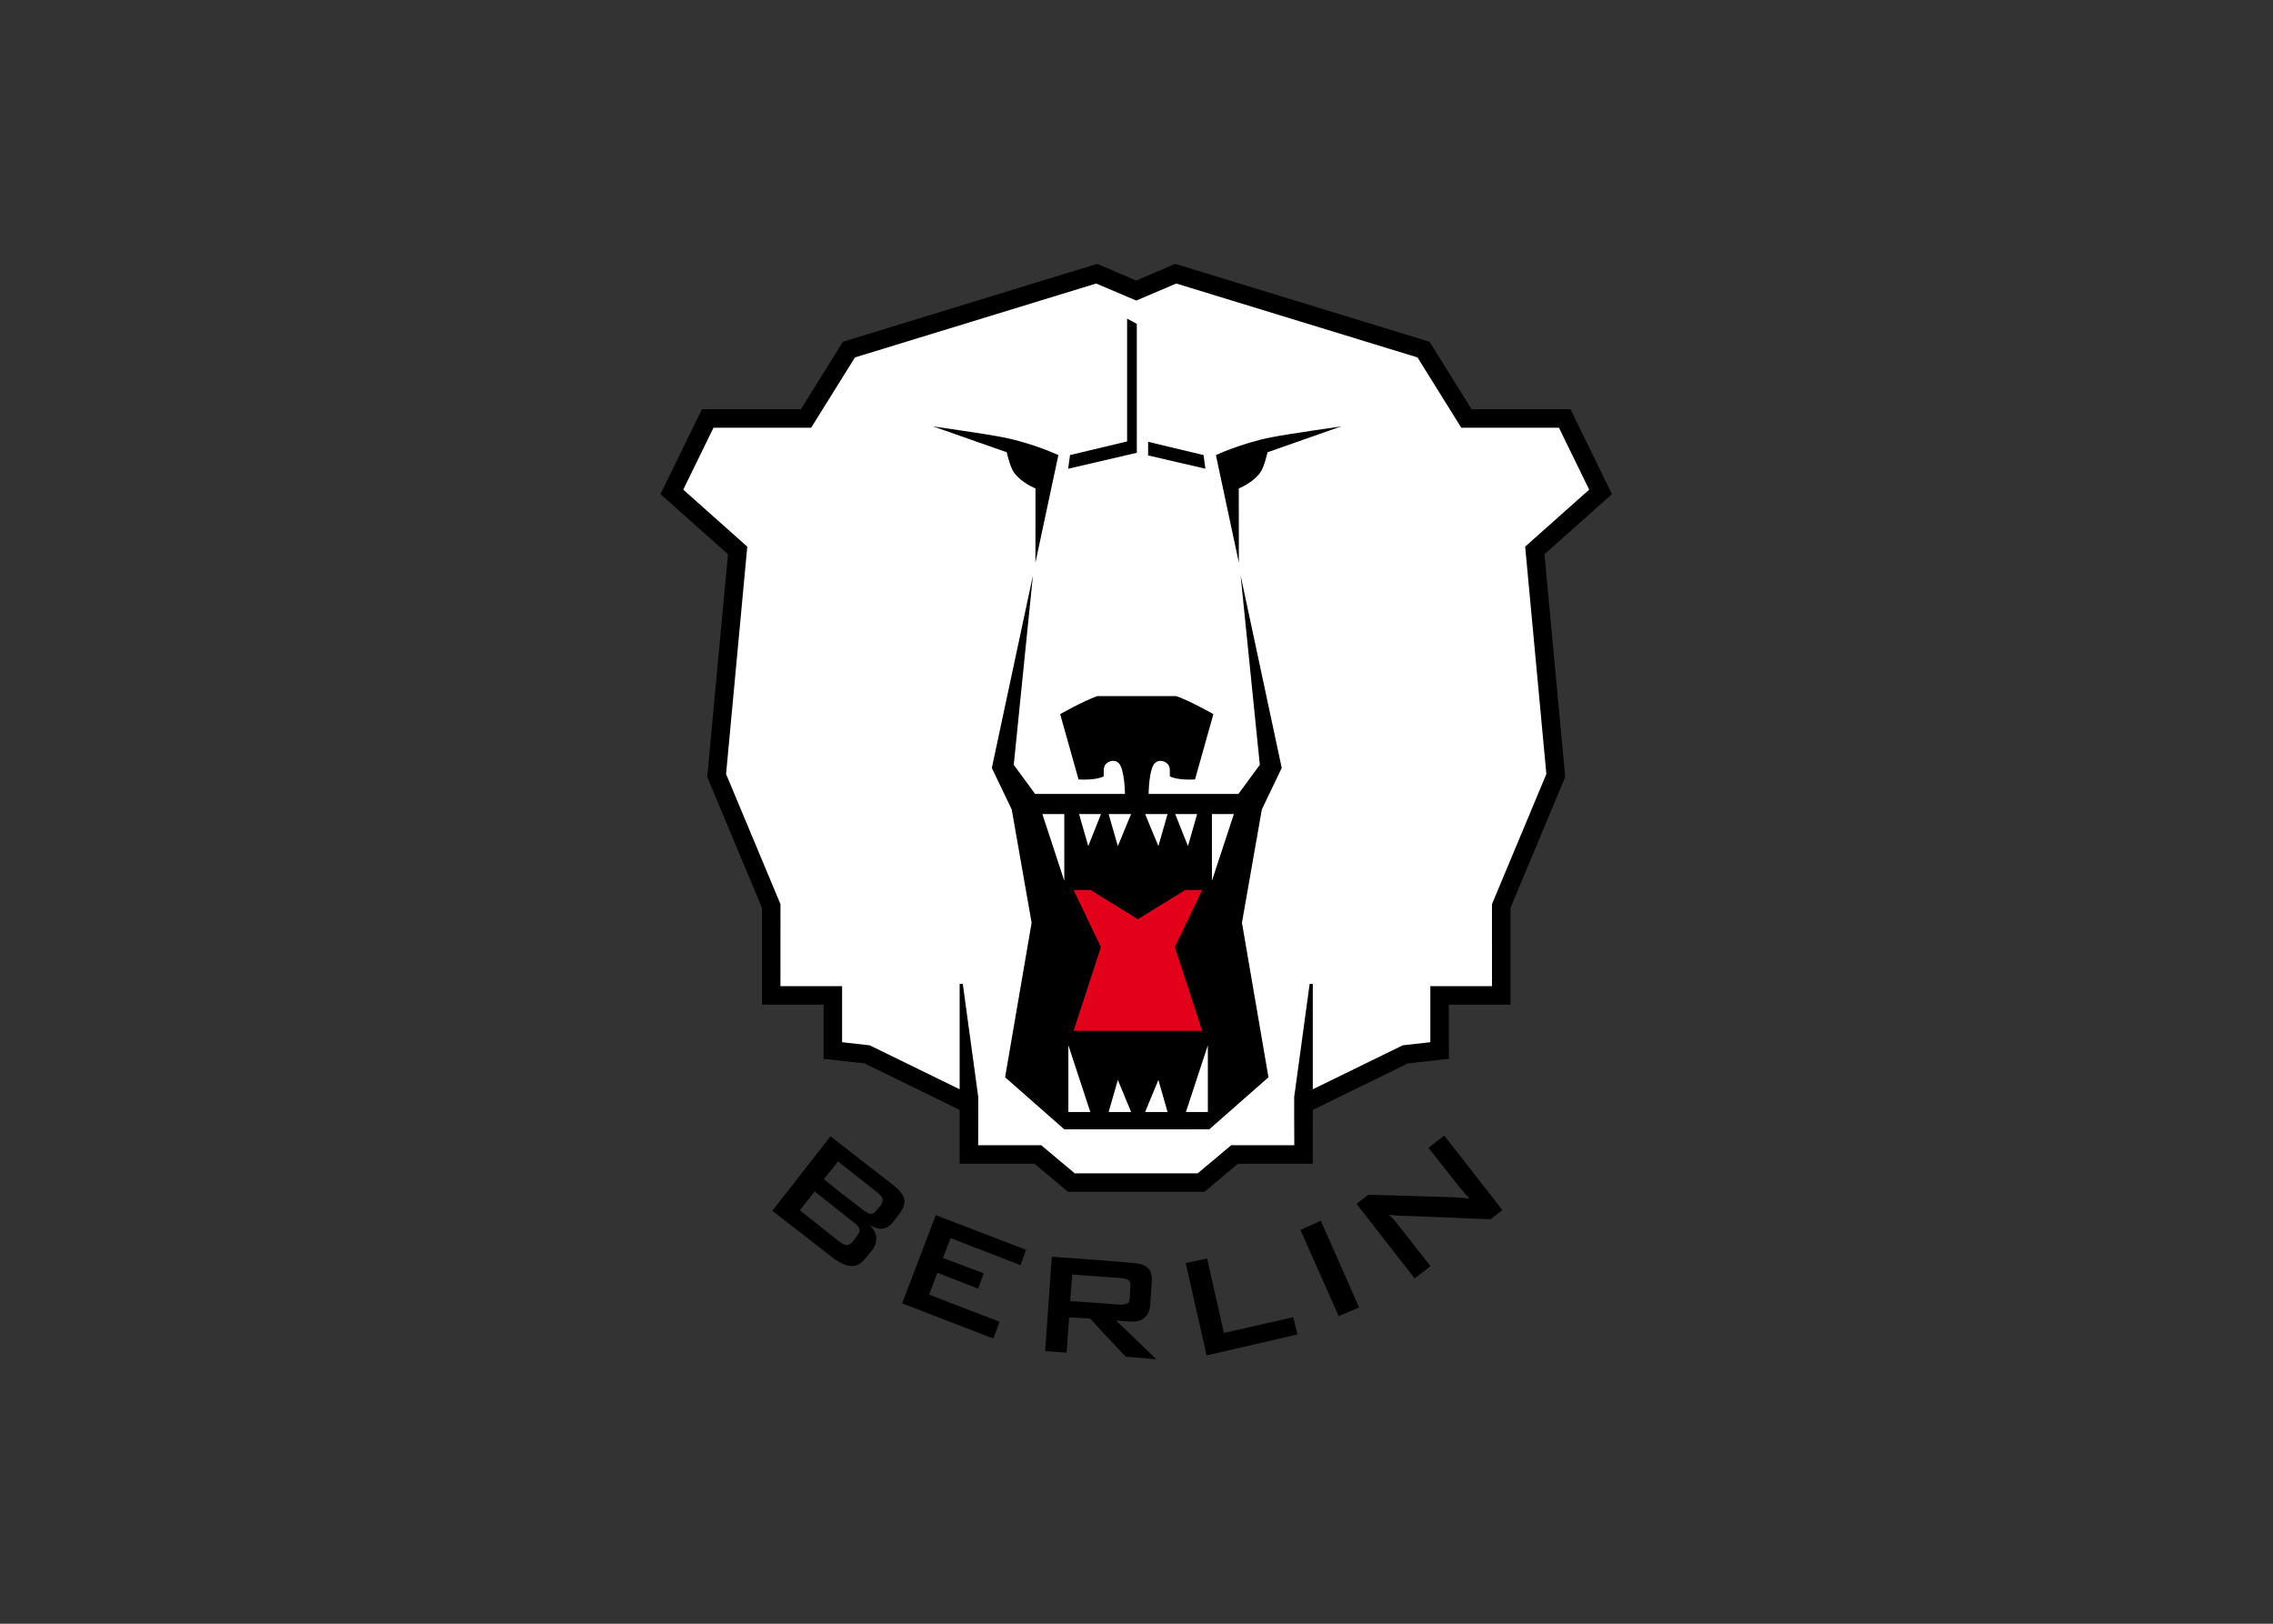 <svg clip-rule="evenodd" fill-rule="evenodd" viewBox="0 0 560 400" xmlns="http://www.w3.org/2000/svg"><rect x="0" y="0" width="560" height="400" fill="#333333" stroke="none"/><g fill-rule="nonzero" transform="matrix(.84 0 0 .84 155.691 57.933)"><path d="m147.902 19.004 11.748-4.997 70.747 21.674 12.849 20.626h28.646l8.859 18.148-18.773 16.718 6.218 66.685-15.952 38.16.006 24.054-18.083-.002v16.432l-8.1.916-26.377 12.892v-30.894h-.924l-4.53 33.145-.01 4.954.037 9.207h-18.509l-9.823 8.243h-36.058l-9.823-8.243h-18.509l.037-9.207-.01-4.954-4.529-33.145h-.925v30.894l-26.378-12.891-8.1-.916v-16.433l-18.083.003.007-24.054-15.953-38.16 6.218-66.686-18.773-16.718 8.86-18.148h28.646l12.849-20.626 70.747-21.674 11.747 4.998" fill="#fff" stroke="#fff"/><path d="m148.064 262.228 21.277-.006 17.353-15.257-7.779-45.324 5.832-33.209 5.835-12.184-12.057-56.443 5.63 55.526-6.28 8.546h-26.333s.057-7.513 1.918-9.134c1.042-.905 2.527-.678 3.505.188.825.731.79 1.844.79 1.844l.017 1.945c2.472 1.271 7.382.891 7.382.891l5.386-19.144s-6.564-3.742-10.887-5.294h-23.167c-4.323 1.552-10.888 5.294-10.888 5.294l5.386 19.144s4.91.379 7.383-.891l.016-1.945s-.034-1.112.791-1.844c.979-.866 2.463-1.093 3.504-.188 1.862 1.621 1.919 9.134 1.919 9.134h-26.333l-6.28-8.546 5.629-55.526-12.057 56.443 5.835 12.184 5.833 33.209-7.778 45.325 17.352 15.256z"/><path d="m167.247 192.049h-4.977l-13.876 8.551-13.877-8.551h-4.976l8.008 16.718-8.008 24.57h37.706l-8.007-24.57z" fill="#e2001a"/><path d="m139.82 257.14h6.582l-3.889-9.398zm-5.984-77.971 3.74-9.398h-6.431zm-5.833 77.971h6.432l-6.432-19.568zm-1.196-67.798v-19.571h-6.433zm15.706-10.173 3.888-9.398h-6.582zm8.003 77.971h6.582l-2.692-9.398zm19.595-87.369v19.571l6.433-19.571zm-1.196 87.369v-19.568l-6.432 19.568zm-14.509-77.971 2.692-9.398h-6.582zm11.367-9.398h-6.43l3.739 9.397z" fill="#fff"/><path d="m147.859 13.301-11.393-4.893-74.591 22.853-12.33 19.793h-29.022l-12.151 24.891 19.796 17.629-6.089 65.301 16.055 38.422v28.37l18.076.002-.017 15.889 12.01 1.323 27.915 13.654-.004 1.154.004 14.633h21.957l9.823 8.242h40.008l9.822-8.242h21.958l.004-14.633-.004-1.154 27.915-13.654 12.01-1.323-.018-15.889 18.076-.002v-28.37l16.056-38.422-6.089-65.302 19.796-17.628-12.151-24.891h-29.022l-12.33-19.794-74.592-22.852-11.392 4.893m-.043 5.876 11.748-4.998 70.747 21.674 12.849 20.627h28.646l8.859 18.148-18.773 16.717 6.218 66.685-15.952 38.16.007 24.054-18.084-.001v16.431l-8.099.917-26.378 12.891v-30.891h-.924l-4.53 33.144-.01 4.954.037 9.207h-18.509l-9.823 8.242h-36.058l-9.823-8.242h-18.508l.036-9.207-.01-4.954-4.529-33.144h-.924v30.892l-26.378-12.891-8.1-.916v-16.432l-18.084.002.007-24.055-15.953-38.16 6.219-66.684-18.773-16.719 8.859-18.148h28.646l12.849-20.627 70.747-21.674 11.747 4.998"/><path d="m79.248 313.273 9.872-25.878 26.476 10.172-1.645 4.487-20.493-7.929-2.244 5.835 11.965 4.486-1.645 4.486-11.966-4.636-2.394 6.434 20.644 7.928-1.796 4.935z"/><path d="m168.549 328.53-6.135-27.076 6.28-1.344 4.936 21.839 20.346-4.638 1.195 5.083z"/><path d="m207.289 317.01-11.219-25.278 5.983-2.692 11.217 25.431z"/><path d="m229.575 305.944-17.05-21.84 3.437-2.692 25.431.749c.896.149 1.645.149 2.394.149.595.15 1.344.15 1.943.3-1.047-1.048-1.793-1.947-2.093-2.392-.449-.45-.749-.9-1.048-1.2l-8.972-11.368 4.635-3.589 17.049 21.837-3.436 2.694-26.627-1.047c-.598 0-1.197 0-1.796-.15-.446 0-.895 0-1.495-.149.749.6 1.198 1.196 1.794 1.794.449.598.898 1.048 1.199 1.498l9.271 11.815z"/><path d="m61.518 295.7c.598.299 1.195.445 1.496.445.599 0 1.195-.299 1.795-1.044l1.197-1.649c.596-.745.896-1.344.747-1.944-.15-.597-.597-1.198-1.645-1.944l-3.59-2.841-7.929-6.284-4.336 5.534 11.517 9.127c.3.151.599.45.748.6zm0-28.873 15.408 11.968c1.644 1.345 2.692 2.693 2.991 4.039.15 1.198-.3 2.542-1.347 4.04l-2.094 2.692c-.897 1.045-1.795 1.644-2.992 1.793-1.197.15-2.393-.299-3.74-1.047 1.198 1.197 1.796 2.396 1.946 3.592 0 1.347-.299 2.542-1.198 3.74l-2.243 2.694c-1.197 1.492-2.543 2.092-4.04 1.942-.896 0-1.645-.3-2.691-.749-.898-.449-1.945-1.044-2.991-1.944l-17.352-13.462 17.052-21.837zm10.472 13.912-10.472-8.228-1.048-.894-4.188 5.231 5.236 4.191 6.432 4.936c.898.599 1.498 1.048 2.094 1.048.448 0 1.048-.299 1.497-.75l1.646-2.093c.298-.599.447-1.198.298-1.647-.149-.445-.599-1.045-1.495-1.794z"/><path d="m137.505 300.635 9.125.746c2.243.149 3.74.598 4.636 1.498 1.048.895 1.348 2.394 1.197 4.187l-.448 6.584c-.149 1.794-.749 3.142-1.795 3.887-.897.897-2.542 1.198-4.636 1.048l-3.591-.3 11.818 11.368-8.977-.749-7.329-7.778-3.142-3.441-6.133-.299-.748 10.324-6.283-.449 1.946-27.676zm6.133 5.236-6.133-.449-8.376-.599-.597 7.778 8.974.599 5.535.45c1.197 0 1.944-.149 2.393-.45.45-.15.45-.749.597-1.645l.152-3.291c.147-.749-.152-1.348-.3-1.647-.449-.446-1.197-.6-2.245-.746z"/><path d="m177.988 74.26.018 21.779-6.73-31.541s7.328-3.455 16.29-5.233c4.895-.971 20.448-3.184 20.448-3.184l-21.597 7.587s-.919 4.273-2.15 5.966c-2.27 3.122-6.279 4.626-6.279 4.626z"/><path d="m118.358 74.26-.017 21.779 6.73-31.541s-7.328-3.455-16.289-5.233c-4.896-.971-20.449-3.184-20.449-3.184l21.597 7.587s.918 4.273 2.15 5.966c2.271 3.122 6.278 4.626 6.278 4.626z"/><path d="m128.484 64.493-.54 4.006 20.133-4.68c.007-4.878 0-24.16 0-37.795l-2.847-1.551v36.014z"/><path d="m167.658 64.493-16.264-3.89v3.99l16.804 3.906z"/></g></svg>